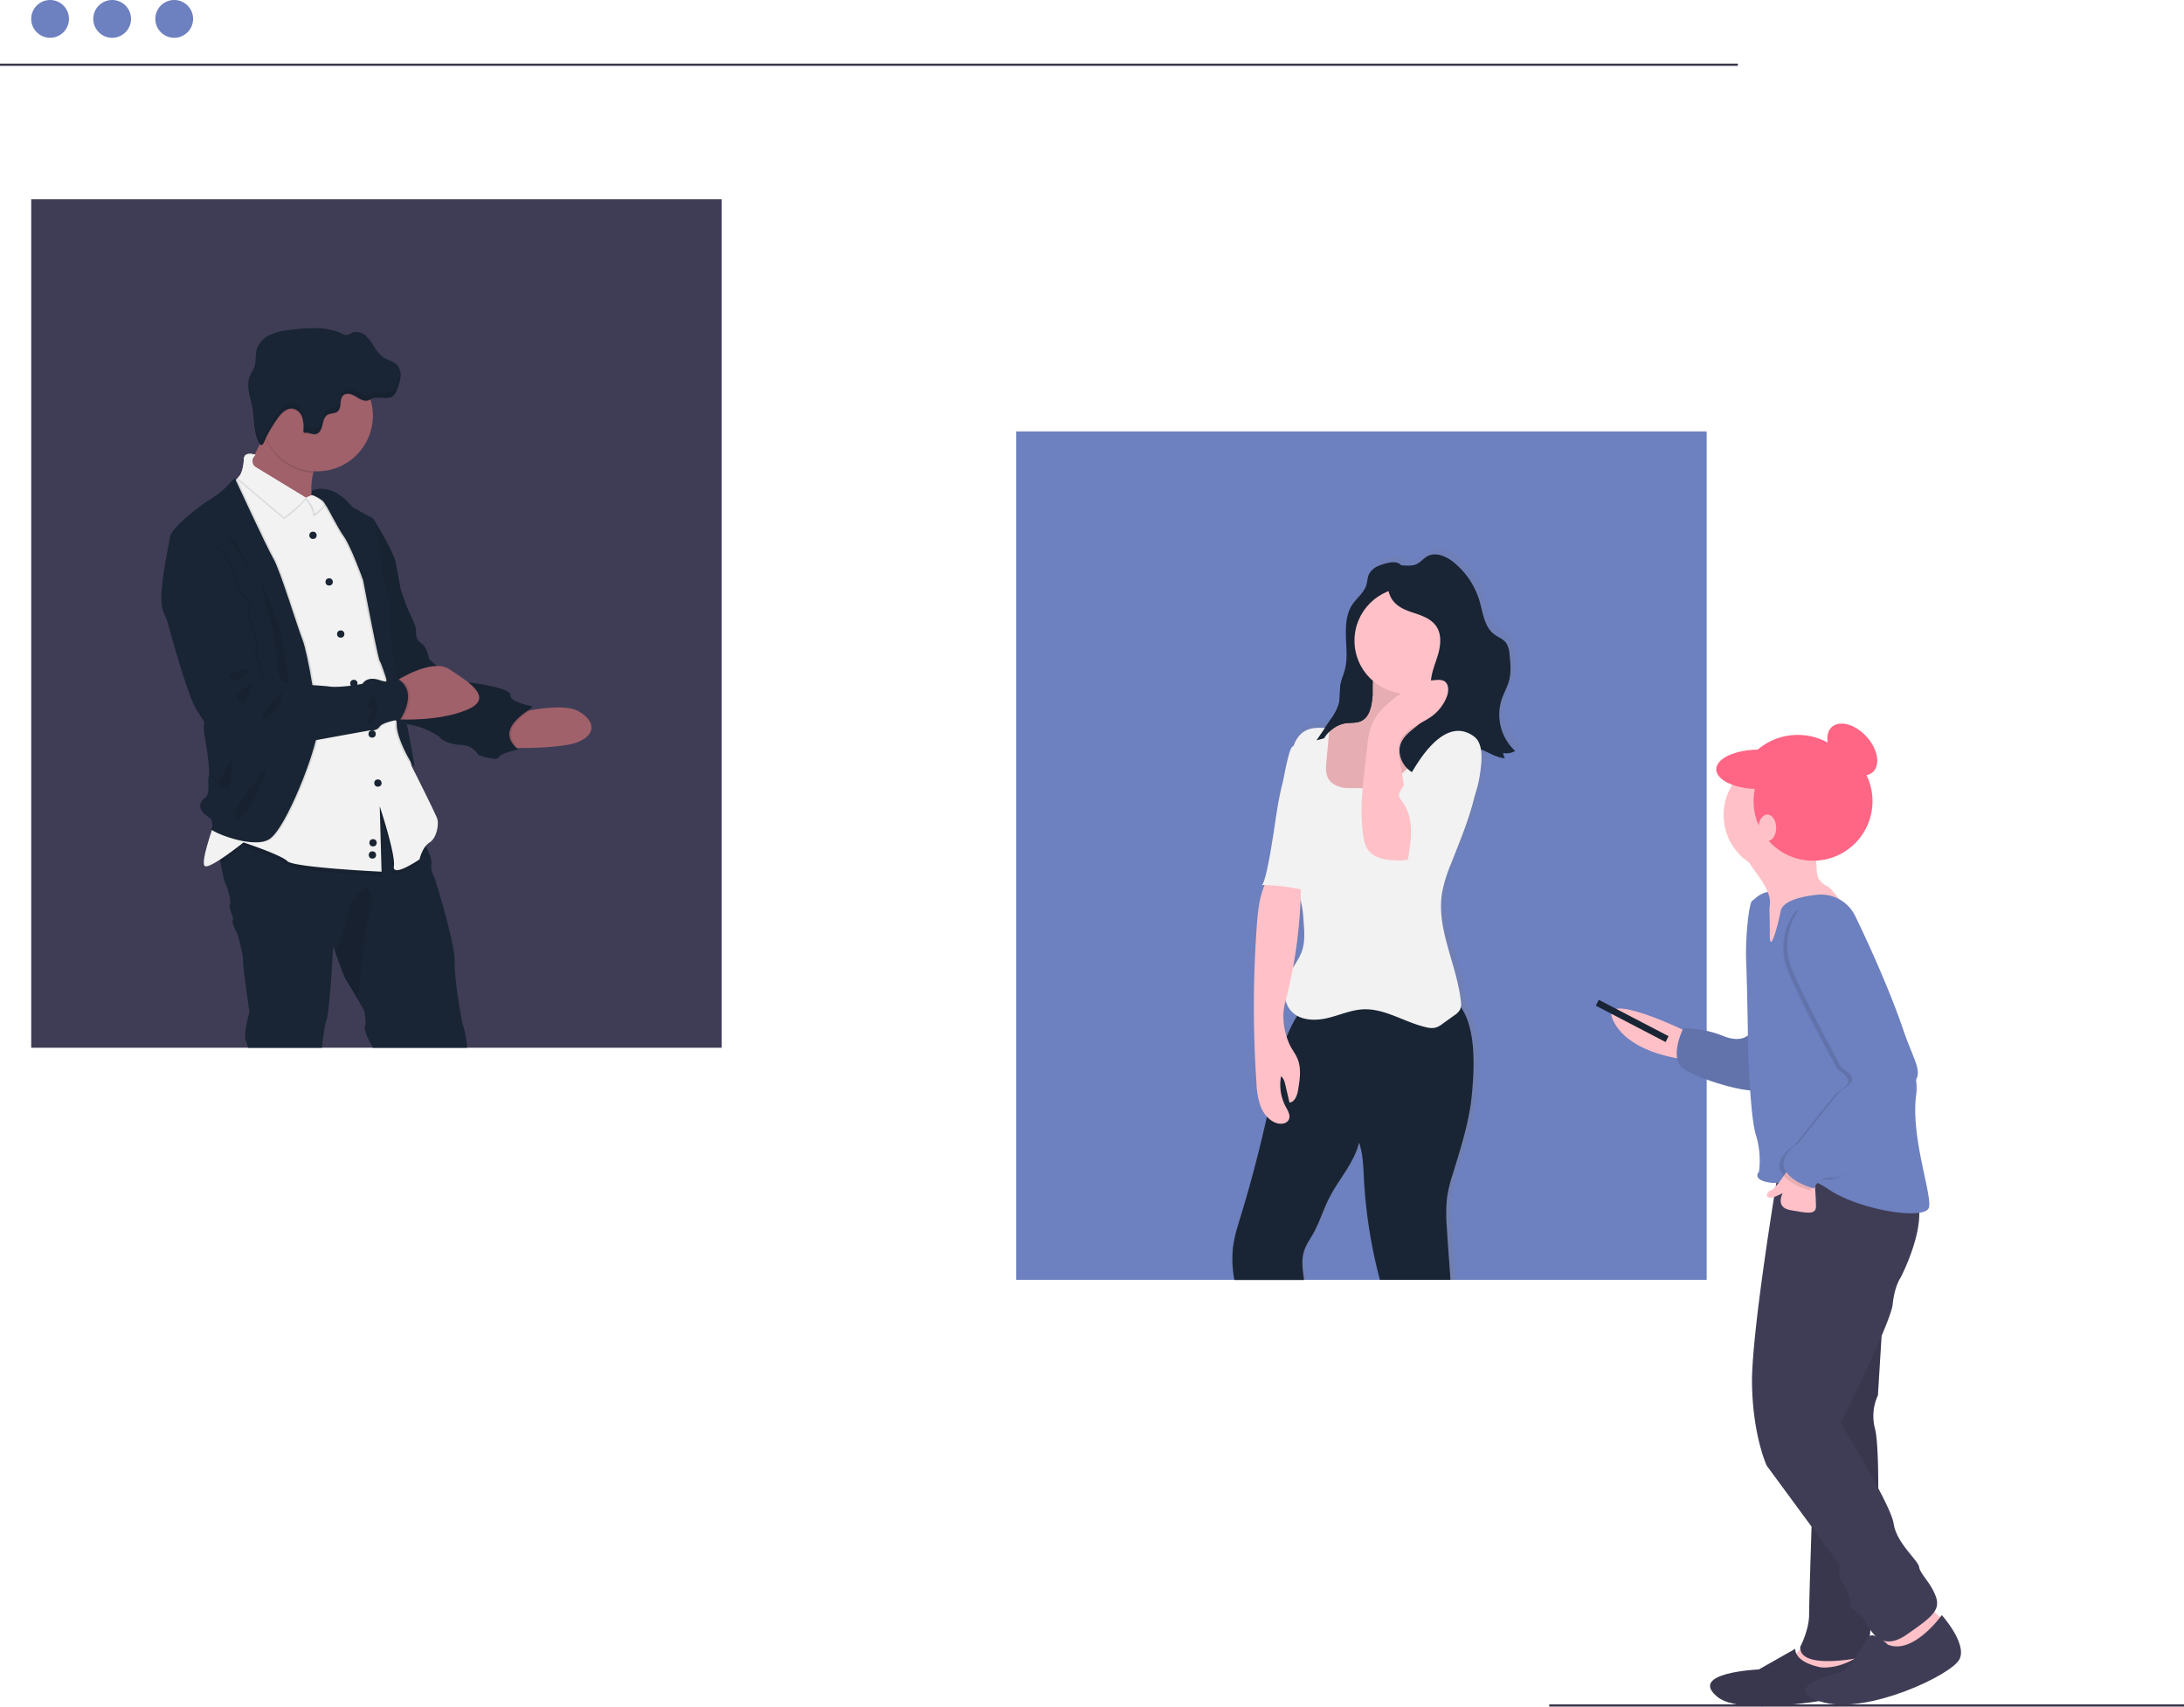 <svg id="fa63a73b-24c0-4804-91ae-ed17b1b4987e" data-name="Layer 1" xmlns="http://www.w3.org/2000/svg" xmlns:xlink="http://www.w3.org/1999/xlink" width="984" height="768.91" viewBox="0 0 984 768.91"><defs><linearGradient id="e322ac52-32d6-4eca-8367-d0cc4553dc3d" x1="-566.73" y1="642.19" x2="-566.73" y2="312.64" gradientTransform="translate(1295)" gradientUnits="userSpaceOnUse"><stop offset="0" stop-color="gray" stop-opacity="0.25"/><stop offset="0.54" stop-color="gray" stop-opacity="0.12"/><stop offset="1" stop-color="gray" stop-opacity="0.1"/></linearGradient></defs><title>shopping</title><circle cx="22.57" cy="8.51" r="8.51" fill="#6d80bf"/><circle cx="50.53" cy="8.51" r="8.51" fill="#6d80bf"/><circle cx="78.49" cy="8.51" r="8.51" fill="#6d80bf"/><rect y="28.66" width="783" height="1" fill="#3c354c"/><rect x="14.06" y="89.79" width="311.09" height="382.28" fill="#3f3d56"/><rect x="457.85" y="194.37" width="311.09" height="382.27" fill="#6d80bf"/><path d="M786.89,378.35c1-2.86,2.57-5.52,3.37-8.44,1.07-3.91.68-8.05.22-12.08a10.3,10.3,0,0,0-1.46-5c-1.36-1.86-3.74-2.63-5.57-4-4.46-3.35-5.08-9.55-6.64-14.87a35.87,35.87,0,0,0-11.65-17.55c-3.5-2.85-8.49-5.07-12.44-2.86-1.67.93-2.89,2.55-4.6,3.4-2.22,1.11-4.76.77-7.29.63a3.61,3.61,0,0,0-1.16-.92c-2.38-1.14-6.83.2-9.07,1.13a8.48,8.48,0,0,0-4.47,3.76,7.05,7.05,0,0,0-.49,1.4c-.3,1.2-.4,2.46-.77,3.66a10.35,10.35,0,0,1-1.25,2.54c-1.49,2.21-3.68,4.06-5.19,6.31a14.55,14.55,0,0,0-1.68,3.4v0a29.52,29.52,0,0,0-1.23,10.94c.2,5,.8,10-.41,14.85-.38,1.49-.92,3-1.37,4.44-.08.24-.17.5-.24.74l-.18.72c-.08.35-.16.7-.22,1.05v0c-.12.72-.19,1.45-.24,2.19,0,.36,0,.73,0,1.1,0,.74,0,1.48-.09,2.22a16.58,16.58,0,0,1-.44,3.27,14.42,14.42,0,0,1-1.42,3.45v0c-.69,1.24-1.5,2.41-2.3,3.57l-2.68,3.89c-3.18-.25-6.42-.2-9.14,1.33a12,12,0,0,0-5.21,6.78,2,2,0,0,0-.61.35c-.55.46-1.15,2.11-1.73,4.19,0,0,0,0,0,.05-1.18,4.29-2.25,10.39-2.6,11.75-.8,3-1.43,6.13-2,9.23-1.14,6.35-1.92,12.76-3,19.12-.22,1.3-1.65,9.91-3.06,14.85,0,.13-.06.25-.1.37-.55,1.84-1.08,3.09-1.54,3.09l.65,0h.75c-.25.59-.49,1.2-.71,1.81a37.73,37.73,0,0,0-1.13,3.84.31.31,0,0,0,0,.08,75.91,75.91,0,0,0-1.67,12.18,498.79,498.79,0,0,0-.2,71.7,36.61,36.61,0,0,0,1.79,10.41,15.14,15.14,0,0,0,2.81,4.69l.18.2c-.11.48-.21.94-.33,1.42q-5,22.11-11.7,43.82c-.1.31-.19.63-.3.94-.27.9-.55,1.81-.83,2.71-.17.58-.35,1.16-.51,1.75-.12.38-.22.76-.32,1.12a51.33,51.33,0,0,0-1.61,8,52.82,52.82,0,0,0,.82,15h31.86c0-.22-.06-.43-.08-.65-.62-4.46-1.37-9.1.05-13.36.91-2.75,2.65-5.13,4.09-7.64,3-5.17,4.68-11,7.41-16.27,4-7.7,10.11-14.41,12.93-22.5q.45-1.28.78-2.61c1.94,5.77,1.93,11.62,2.29,17.68a221.25,221.25,0,0,0,7.46,45.35h32.17c-.53-8.42-1.28-16.85-1.75-25.24a65.41,65.41,0,0,1,.27-13.78,71.08,71.08,0,0,1,2.52-9.82c3.63-11.64,7.47-23.33,8.67-35.45s2.06-29.24-4.61-39.48a3.37,3.37,0,0,0-.43-.55,9.18,9.18,0,0,0,0-2.77c-1.81-16.67-11.35-32.67-8.59-49.22a62.87,62.87,0,0,1,3.91-12.64c4.06-10.25,8.58-20.76,11.06-31.43a48.13,48.13,0,0,0,2.34-9.22,51.22,51.22,0,0,0,.76-8.39,19.61,19.61,0,0,0-.27-3.19c3.33,1.16,6.59,3.44,10.13,3.89a8.8,8.8,0,0,0,.91.08,1.32,1.32,0,0,1-.12-.2,4.39,4.39,0,0,1-.67-2.18,6.72,6.72,0,0,0,1.9.15h0a7.27,7.27,0,0,0,3.53-1.09A22.21,22.21,0,0,1,786.89,378.35Zm-97,149.53c-.54,1.14-1,2.29-1.5,3.47l0-.13a27.58,27.58,0,0,1-.93-14.48c.08-.3.15-.6.22-.89s.2-.76.3-1.15a10.62,10.62,0,0,0,5.29,7c-.29.47-.58.93-.86,1.4A53.46,53.46,0,0,0,689.84,527.88Zm4.47-33.07a.05.05,0,0,0,0,0c-.9,1.78-2,3.45-3.09,5.16a215.54,215.54,0,0,0,3.3-26.68h0c.09-1.45.16-2.91.22-4.36a62,62,0,0,1,1.41,10.18c.36,4.49.71,9.13-.81,13.37A17.43,17.43,0,0,1,694.31,494.81Z" transform="translate(-108 -65.54)" fill="url(#e322ac52-32d6-4eca-8367-d0cc4553dc3d)"/><path d="M729.24,320.44a8.33,8.33,0,0,0-4.41,3.73c-.75,1.56-.72,3.38-1.23,5-1.08,3.48-4.32,5.77-6.33,8.8-2.73,4.11-3,9.35-2.87,14.29s.79,10-.41,14.76c-.58,2.33-1.58,4.56-2,6.93-.49,2.88-.08,5.89-.79,8.72a22.52,22.52,0,0,1-3.67,7l-6.39,9.36a73.18,73.18,0,0,0,8.44-2.55,15.16,15.16,0,0,1-4.56,6.91l4.62-5.6a13.14,13.14,0,0,1,3.44-3.26c1.7-1,3.71-1.12,5.61-1.5,3.67-.75,7.33-2.63,9.13-5.92,2.39-4.39.86-9.91,2.2-14.73,1-3.52,3.39-6.42,5.05-9.67,3.78-7.34,3.55-16,4.73-24.17a75.06,75.06,0,0,0,1.3-10.43c0-2.59-.26-7.52-3-8.83C735.8,318.18,731.42,319.51,729.24,320.44Z" transform="translate(-108 -65.54)" fill="#192534"/><path d="M771.1,559.16c-1.18,12.05-5,23.67-8.52,35.24a68.75,68.75,0,0,0-2.48,9.76,66,66,0,0,0-.27,13.7c.45,8.1,1.16,16.22,1.67,24.33H729.72a223,223,0,0,1-7.13-44.31c-.33-5.51-.34-10.85-1.81-16.11-.13-.49-.28-1-.44-1.47-2.24,9.23-9.17,16.5-13.47,25-2.69,5.27-4.36,11-7.28,16.17-1.42,2.5-3.14,4.87-4,7.59-1.39,4.21-.66,8.78-.06,13.17H664.15a51.62,51.62,0,0,1-.69-14.14,56.57,56.57,0,0,1,2.17-10c.16-.59.34-1.17.51-1.75.28-.9.56-1.81.83-2.71q6.79-22.23,11.84-45c.1-.47.21-1,.31-1.43q.86-3.9,1.66-7.81c1.83-8.95,3.58-18.19,6.9-26.64.21-.51.41-1,.63-1.53.47-1.13,1-2.25,1.53-3.34a49.74,49.74,0,0,1,2.62-4.67,43.49,43.49,0,0,1,2.95-4.15c17.57-1.52,35.81-10.29,53-6.22a25.17,25.17,0,0,1,8.06,3.3c2.94,1.9,7.49.79,9.72,3.22a4.69,4.69,0,0,1,.42.55C773.12,530.09,772.28,547.11,771.1,559.16Z" transform="translate(-108 -65.54)" fill="#192534"/><path d="M726.41,379.27c-.38,4.3-1.28,9.36-5.19,11.16-2.21,1-4.79.65-7.19,1-4.54.74-8.26,4.23-10.37,8.31s-2.82,8.73-3.31,13.3c-.61,5.72-.81,11.93,2.33,16.75,2.54,3.91,6.93,6.28,11.43,7.49a31.88,31.88,0,0,0,26.62-4.94,59.82,59.82,0,0,0,9.8-9.68c6.52-7.59,13.09-15.91,14.42-25.83.16-1.13.15-2.49-.78-3.16a3.4,3.4,0,0,0-2.09-.41l-6.26.11c-1.59,0-3.38,0-4.45-1.19s-1-2.7-1-4.16l.48-18.13a2.56,2.56,0,0,0-.41-1.83,2.39,2.39,0,0,0-1.44-.62c-3.44-.58-7,0-10.42-.94-3.21-.88-8.24-4.57-10.6-.78C726,369,726.74,375.62,726.41,379.27Z" transform="translate(-108 -65.54)" fill="#ffc1c7"/><path d="M726.41,379.27c-.38,4.3-1.28,9.36-5.19,11.16-2.21,1-4.79.65-7.19,1-4.54.74-8.26,4.23-10.37,8.31s-2.82,8.73-3.31,13.3c-.61,5.72-.81,11.93,2.33,16.75,2.54,3.91,6.93,6.28,11.43,7.49a31.88,31.88,0,0,0,26.62-4.94,59.82,59.82,0,0,0,9.8-9.68c6.52-7.59,13.09-15.91,14.42-25.83.16-1.13.15-2.49-.78-3.16a3.4,3.4,0,0,0-2.09-.41l-6.26.11c-1.59,0-3.38,0-4.45-1.19s-1-2.7-1-4.16l.48-18.13a2.56,2.56,0,0,0-.41-1.83,2.39,2.39,0,0,0-1.44-.62c-3.44-.58-7,0-10.42-.94-3.21-.88-8.24-4.57-10.6-.78C726,369,726.74,375.62,726.41,379.27Z" transform="translate(-108 -65.54)" opacity="0.1"/><circle cx="634.16" cy="288.66" r="23.9" fill="#ffc1c7"/><path d="M716.52,420.65c-3.86.08-8.22-1-10.09-4.39-1.28-2.32-1.06-5.14-.82-7.77L707,393.77c-3.75-.39-7.78-.73-11.06,1.13-4.34,2.46-5.91,7.92-6.4,12.89-.91,9.33.57,18.75.06,28.11-.43,7.88-2.24,16,.07,23.5,1,3.14,2.62,6,3.67,9.15a51,51,0,0,1,2,12.31c.36,4.46.7,9.07-.79,13.29-1.25,3.54-3.68,6.51-5.42,9.83-2.85,5.48-3.46,12.86.82,17.31,3.91,4.07,10.4,4.24,15.89,3s10.76-3.74,16.39-4c9.94-.42,18.8,6,28.53,8.12a8.65,8.65,0,0,0,4,.14,9.73,9.73,0,0,0,3.2-1.75l5.32-3.82a7.38,7.38,0,0,0,2.57-2.61,6.83,6.83,0,0,0,.33-3.73c-1.78-16.57-11.16-32.49-8.45-48.94a63.93,63.93,0,0,1,3.85-12.56c6.75-17.26,14.84-35.2,12.22-53.55-.58-4.06-1.77-8.22-4.57-11.22s-7.53-4.5-11.16-2.58-4.94,6.2-6.51,9.93A45.69,45.69,0,0,1,737.33,416c-2.64,2-5.82,4.6-9.27,4.7C724.3,420.83,720.36,420.58,716.52,420.65Z" transform="translate(-108 -65.54)" fill="#f2f2f2"/><path d="M681.86,457.78c-5.79,6.43-6.93,15.69-7.57,24.33a503.19,503.19,0,0,0-.19,71.28,36.18,36.18,0,0,0,1.77,10.35c1.23,3.29,3.55,6.34,6.81,7.65,2.09.84,5,.62,6-1.43.87-1.88-.42-4-1.4-5.79a21.07,21.07,0,0,1-2.11-13.7c1.19.88,1.6,2.43,1.94,3.87l1.87,8c2.57-.38,3.53-3.51,3.94-6.07.75-4.64,1.47-9.57-.39-13.88-1-2.3-2.65-4.26-3.64-6.55-2.5-5.78-3.49-12.38-1.88-18.47a216.12,216.12,0,0,0,7-63A26.78,26.78,0,0,1,681.86,457.78Z" transform="translate(-108 -65.54)" fill="#ffc1c7"/><path d="M676.39,464.28a88.17,88.17,0,0,1,21.14,2.79c.91-4.5.47-9.16,0-13.73l-3-31.42c-.22-2.34.2-23.7-4.3-19.93-1.66,1.39-3.75,13.89-4.27,15.9-.78,3-1.4,6.09-2,9.17-1.12,6.32-1.89,12.69-3,19C680.7,447.9,678,464.29,676.39,464.28Z" transform="translate(-108 -65.54)" fill="#f2f2f2"/><path d="M733.05,323.82a4.12,4.12,0,0,1,.49-2.14,3.62,3.62,0,0,1,2.56-1.36c3.45-.53,7.23.86,10.35-.72,1.69-.85,2.88-2.45,4.53-3.38,3.88-2.19,8.78,0,12.22,2.85a35.59,35.59,0,0,1,11.46,17.45c1.52,5.28,2.14,11.45,6.52,14.78,1.81,1.38,4.15,2.14,5.47,4a10.21,10.21,0,0,1,1.45,5c.45,4,.83,8.13-.22,12-.79,2.9-2.35,5.54-3.31,8.39a22.24,22.24,0,0,0,6.07,23.17,7.14,7.14,0,0,1-5.35.93,4.61,4.61,0,0,0,.78,2.36c-5.6-.17-10.46-5.62-15.93-4.43-4.17.9-6.5,5.22-9.62,8.14-4,3.78-10.25,5.36-15.29,3.12s-8.1-8.6-6-13.68c2.43-5.79,9.94-8.07,12.55-13.79,2-4.43.52-9.59.95-14.44.37-4.16,2.17-8,3.29-12.06s1.48-8.62-.8-12.12c-2.41-3.71-7-5.16-11.26-6.54C734.52,338.22,732.69,333.43,733.05,323.82Z" transform="translate(-108 -65.54)" fill="#192534"/><path d="M738.92,409.72c-.68-3.34-1.35-6.89-.15-10.07,2.23-5.94,9.54-7.79,14.6-11.61a19.76,19.76,0,0,0,6.5-8.66c.92-2.42,1-5.73-1.22-7a5.4,5.4,0,0,0-2.82-.49c-7.88.18-15.1,4.47-21.14,9.53-3.52,2.95-6.86,6.33-8.61,10.57a35.19,35.19,0,0,0-2,9.5l-1.23,10.72a163.49,163.49,0,0,0-1.43,18.49,83.3,83.3,0,0,0,.66,10.59c.32,2.5.79,5.07,2.25,7.12,2.73,3.81,8,4.66,12.66,4.79a21.83,21.83,0,0,0,5.3-.33c7.78-1.69,13.69-12.6,7.8-19.34-2.51-2.86-6.27-2.93-7.69-6.86C740.5,421.46,740,415.17,738.92,409.72Z" transform="translate(-108 -65.54)" fill="#ffc1c7"/><path d="M745.25,411.59l-6.15,10.05a4.52,4.52,0,0,0-.75,1.73c-.17,1.31.8,2.46,1.58,3.53,5.3,7.23,4,17.19,2.36,26a47.18,47.18,0,0,0,32.45-38.22c.78-5.25,2-13.91-2.64-17.33C760.87,389.12,750.52,403,745.25,411.59Z" transform="translate(-108 -65.54)" fill="#f2f2f2"/><path d="M714,391.46c2.4-.38,5,0,7.19-1,3.91-1.8,4.81-6.86,5.19-11.16,0-.39.06-.83.07-1.29a34.82,34.82,0,0,0-4.54-4,22.74,22.74,0,0,0-4.65-2L713,370.45A25.14,25.14,0,0,0,712,374c-.49,2.88-.08,5.89-.79,8.72a22.52,22.52,0,0,1-3.67,7l-6.39,9.36c1.16-.28,2.3-.59,3.45-.92A14.4,14.4,0,0,1,714,391.46Z" transform="translate(-108 -65.54)" fill="#192534"/><path d="M868.63,530.62S827,510.25,835,525.75,868.63,543,868.63,543Z" transform="translate(-108 -65.54)" fill="#ffc1c7"/><polygon points="720.33 450.46 719 453.12 750.44 469.5 751.77 466.85 720.33 450.46" fill="#192534"/><path d="M897.41,529.73s-2.66,6.65-12.84,2.66a47.51,47.51,0,0,0-18.16-3.54s-6.64,13.28,0,18.15,34.54,13.29,35.43,8.42S897.41,529.73,897.41,529.73Z" transform="translate(-108 -65.54)" fill="#6d80bf"/><path d="M897.41,529.73s-2.66,6.65-12.84,2.66a47.51,47.51,0,0,0-18.16-3.54s-6.64,13.28,0,18.15,34.54,13.29,35.43,8.42S897.41,529.73,897.41,529.73Z" transform="translate(-108 -65.54)" opacity="0.1"/><circle cx="810" cy="359.01" r="27.9" fill="#ff6584"/><path d="M897.19,476.81v-4.87s6.64-8.41,14.17-2.65-4,25.68-4,25.68L899,490.1Z" transform="translate(-108 -65.54)" fill="#6d80bf"/><path d="M921.77,805.32l-8.42,9.75s15.06,3.54,15.5,4,15.5-1.33,15.5-1.33L943,802.22Z" transform="translate(-108 -65.54)" fill="#ffc1c7"/><path d="M953.65,796.32l4,16.83,17.27-4,8.86-13.73s-6.2-4.43-8-8.86S953.65,796.32,953.65,796.32Z" transform="translate(-108 -65.54)" fill="#ffc1c7"/><path d="M955.87,665.39l-1.77,28.78a22.31,22.31,0,0,0-1.33,15.06c2.21,8.41,1.33,43.84,1.33,43.84s-3.1,48.71-4,51.81-4,4.43-1.77,7.09c0,0-29.67,6.64-29.23-4.43,0,0,4-7.53,4-14.61s1.33-46.06,1.33-46.06l10.62-99.64Z" transform="translate(-108 -65.54)" fill="#3f3d56"/><path d="M955.87,665.39l-1.77,28.78a22.31,22.31,0,0,0-1.33,15.06c2.21,8.41,1.33,43.84,1.33,43.84s-3.1,48.71-4,51.81-4,4.43-1.77,7.09c0,0-29.67,6.64-29.23-4.43,0,0,4-7.53,4-14.61s1.33-46.06,1.33-46.06l10.62-99.64Z" transform="translate(-108 -65.54)" opacity="0.1"/><path d="M909.37,592.17s-12.4,73.52-12,97,6.64,36.75,6.64,36.75l33.22,45.17a7.83,7.83,0,0,0,.88,7.53c2.66,4,3.55,7.09,3.55,9.74s5.31,4.43,7.08,8,6.64,13.73,18.16,5.76,15.5-11.07,13.28-17.27-7.08-10.18-7.52-13.28S962.51,760.9,961.18,752s-23.91-45.17-23.91-45.17,22.58-45.17,23.47-53.58,3.54-12,3.54-12,13.73-26.13,6.2-38.08S909.37,592.17,909.37,592.17Z" transform="translate(-108 -65.54)" fill="#3f3d56"/><path d="M928.85,816.84s-12-1.77-12-8.42l-16.39,9.3s-32.33,1.33-18.6,12.4,74-3.54,74-3.54S951.44,812,947,810.64C947,810.64,939,817.28,928.85,816.84Z" transform="translate(-108 -65.54)" fill="#3f3d56"/><path d="M928.85,816.84s-12-1.77-12-8.42l-16.39,9.3s-32.33,1.33-18.6,12.4,74-3.54,74-3.54S951.44,812,947,810.64C947,810.64,939,817.28,928.85,816.84Z" transform="translate(-108 -65.54)" opacity="0.1"/><path d="M982.88,793.22S970,811.38,958.52,806.51c0,0-6.68-6.81-9.09-3s-7.73,14.47-13.49,15.8-26.13,8-6.2,13.29,57.57-12.4,61.11-19.49S982.88,793.22,982.88,793.22Z" transform="translate(-108 -65.54)" fill="#3f3d56"/><path d="M901,461.25a33.86,33.86,0,0,1,3.69,6.79,11,11,0,0,1,.18,7.58c-.43,1.13-1.12,2.15-1.57,3.27a11,11,0,0,0,.24,8.12,20,20,0,0,0,4.83,6.71,4.16,4.16,0,0,0,2.22,1.34,3.6,3.6,0,0,0,3.07-1.66c2-2.54,2.41-5.92,3.08-9.07s1.85-6.54,4.64-8.16a13.11,13.11,0,0,1,4.92-1.31l6.29-.81a5.54,5.54,0,0,0,3.24-1.15c1.27-1.23,4.52,2.68,3.47,1.26s-6.18-8.37-7.74-9.2a9.63,9.63,0,0,1-4.06-3.3,10.44,10.44,0,0,1-1-4.93c-.14-3.19-.43-6.52-2.13-9.22a13.33,13.33,0,0,0-8.05-5.39,39.56,39.56,0,0,0-9.85-.89,16,16,0,0,0-6.17.76,6.94,6.94,0,0,0-3.13,2.42c-1.39,2-3,5.46-2,7.84C896.49,455.4,899.1,458.39,901,461.25Z" transform="translate(-108 -65.54)" fill="#ffc1c7"/><circle cx="802.25" cy="367.21" r="25.68" fill="#ffc1c7"/><path d="M943.91,478.36a17.14,17.14,0,0,0-17.3-9.67c-7.35.8-15.41,2.75-16.36,7.46-1.77,8.86-4.87,18.6-4.87,11.07s-.17-12.87-.17-12.87-6.91-5.73-8.24-2.19-2.66,17.27-2.22,27,.89,39.85.89,39.85.89,30.12,3.54,38.09a39.15,39.15,0,0,1,1.33,16.38s-3.54,3.55,4.87,4.87,12.85-6.2,26.57,3.1,43.85,14.17,45.17,8-8.41-31.89-5.75-50.93-27.46-80.16-27.46-80.16Z" transform="translate(-108 -65.54)" fill="#6d80bf"/><path d="M914.68,590.85s-6.64,10.62-8.85,11.07-3.1,4.87,2.21,2.65,3.54-2.21,3.54-2.21-4.43,7.09,3.1,8.41S926.2,613,926.2,609s-.89-14.61-.89-14.61Z" transform="translate(-108 -65.54)" fill="#ffc1c7"/><path d="M916.9,476.15a27.39,27.39,0,0,0-3.1,27.46c6.64,15.94,22.14,43.84,22.14,43.84s7.08,4,4,7.08-3.54,2.22-5.75,4.87-17.72,22.15-17.72,22.15-8.85,5.31-6.2,11.51,13.29,8.86,13.29,8.86a7.63,7.63,0,0,1,8-4.87c6.2.44,17.27-8.86,17.27-8.86s17.27-29.67,19-32.77,4-4,.89-12S943,478.81,933.28,476.15,916.9,476.15,916.9,476.15Z" transform="translate(-108 -65.54)" opacity="0.1"/><path d="M918.67,475.26a27.42,27.42,0,0,0-3.1,27.46c6.64,15.94,22.14,43.84,22.14,43.84s7.09,4,4,7.09-3.55,2.21-5.76,4.87-17.71,22.14-17.71,22.14-8.86,5.31-6.2,11.51S925.31,601,925.31,601a7.64,7.64,0,0,1,8-4.87c6.2.44,17.27-8.86,17.27-8.86s17.27-29.67,19.05-32.77,4-4,.88-11.95-25.68-64.66-35.43-67.32S918.67,475.26,918.67,475.26Z" transform="translate(-108 -65.54)" fill="#6d80bf"/><circle cx="816.87" cy="361.01" r="26.79" fill="#ff6584"/><ellipse cx="942.58" cy="403.3" rx="8.64" ry="13.73" transform="translate(-133.2 676.14) rotate(-42.44)" fill="#ff6584"/><ellipse cx="792.29" cy="346.62" rx="19.04" ry="8.86" fill="#ff6584"/><ellipse cx="796.28" cy="372.97" rx="3.99" ry="5.98" fill="#ffc1c7"/><rect x="698" y="767.91" width="286" height="1" fill="#3c354c"/><path d="M368.06,400c-6.11,2.32-20.32,2.58-26.62,2.57-1.92,0-3.11,0-3.11,0l-4.05-8.23,4.05-6.87s3.7-1,8.64-1.91c7.28-1.31,17.24-2.34,22,.61C376.91,391,376,396.93,368.06,400Z" transform="translate(-108 -65.54)" fill="#a0616a"/><path d="M341.44,402.52c-1.92,0-3.11,0-3.11,0l-4.05-8.23,4.05-6.87s3.7-1,8.64-1.91C343,388.44,333.35,394.81,341.44,402.52Z" transform="translate(-108 -65.54)" opacity="0.1"/><path d="M274.42,301.37l1.79-2.05s9.19,14.55,10.16,20,2.19,11.81,2.19,11.81,2.34,7.14,3.85,10.3,2.88,6.17,3,7.55-.55,4.39,2.33,6.31,3.57,7.14,3.57,7.14,10.44,10.16,15.93,10.44,21.28,3,20.73,5.76,6.59,4.4,9.47,5.08-18.53,8.93-6,19.5c0,0-8,1.65-8.79,3.57s-9.19-1.1-9.19-1.1-1.79-4.26-8-4.53-9.33-3-9.33-3.43-6.18-3.85-9.61-4.81-8-1.37-8.11-2.33-20.59-89.25-20.59-89.25Z" transform="translate(-108 -65.54)" fill="#192534"/><path d="M274.42,301.37l1.79-2.05s9.19,14.55,10.16,20,2.19,11.81,2.19,11.81,2.34,7.14,3.85,10.3,2.88,6.17,3,7.55-.55,4.39,2.33,6.31,3.57,7.14,3.57,7.14,10.44,10.16,15.93,10.44,21.28,3,20.73,5.76,6.59,4.4,9.47,5.08-18.53,8.93-6,19.5c0,0-8,1.65-8.79,3.57s-9.19-1.1-9.19-1.1-1.79-4.26-8-4.53-9.33-3-9.33-3.43-6.18-3.85-9.61-4.81-8-1.37-8.11-2.33-20.59-89.25-20.59-89.25Z" transform="translate(-108 -65.54)" opacity="0.05"/><path d="M318.42,537.62H276c-2.19-3.94-4-7.86-3.62-9.19.92-3-.42-7.82-.42-7.82s-1.32-2.28-2.92-5c-1.95-3.34-4.31-7.35-5.11-8.6-1-1.59-3.44-8.35-4.8-12.24-.58-1.65-1-2.79-1-2.79s-1.65,30.27-3.09,33.36c-.62,1.33-1.39,6.66-2,12.28H219.74a11.86,11.86,0,0,0-.89-2.8c-1.54-3,1.54-13.29,1.54-13.29s-3-20-2.88-23.06-2.57-12.26-2.57-12.26-2.68-4.73-2.06-6.18-2.06-5.14-1.34-6.79-.62-6.69-2-9.68c-.69-1.53-1.53-5.75-2.2-9.49-.08-.42-.15-.83-.22-1.23-.51-3-.87-5.45-.87-5.45l5.42-4.37.23-.19,11.34-9.13,15.45-4.05.94-.25,26-6.82L276.76,419l3.12-1,1.78-.58,15.55,24.5s1.33,2.12,2.64,4.73l.39.79c1.22,2.55,2.31,5.39,2.12,7.15A9.85,9.85,0,0,0,303.8,461s9.27,29.35,9.06,37.8,3.3,27,3.3,27S318.41,532.8,318.42,537.62Z" transform="translate(-108 -65.54)" fill="#192534"/><path d="M255,302.4c-.66-.27-45.45-18.77-39.28-22.44,3.66-2.19,8.16-11.43,11.25-18.67,2.16-5.06,3.62-9.14,3.62-9.14s35.95-6.38,23.08,15.66a40.56,40.56,0,0,0-4.53,10.85C245.45,293.67,254.68,302.12,255,302.4Z" transform="translate(-108 -65.54)" fill="#a0616a"/><path d="M253.65,267.81a40.56,40.56,0,0,0-4.53,10.85,25.12,25.12,0,0,1-21.23-14.92,24.24,24.24,0,0,1-.94-2.45c2.16-5.06,3.62-9.14,3.62-9.14S266.52,245.77,253.65,267.81Z" transform="translate(-108 -65.54)" opacity="0.1"/><path d="M276,252.77a25.11,25.11,0,1,1-1-7A25.13,25.13,0,0,1,276,252.77Z" transform="translate(-108 -65.54)" fill="#a0616a"/><path d="M300.24,447.45c-2.63,2.39-3.65,6.94-3.65,6.94s-12.35,8.45-11.53,3.09-6.38-27-6.38-27L279.5,460s-39.54-1.85-42.42-4.73-19.77-8.45-19.77-8.45-5.17,4.15-9.93,7.3c-.63-3.55-1.09-6.68-1.09-6.68l17-13.7,42.42-11.12,16-5.15,15.55,24.51A62.45,62.45,0,0,1,300.24,447.45Z" transform="translate(-108 -65.54)" opacity="0.1"/><path d="M301.54,445.12c-3.3,2.06-4.53,7.62-4.53,7.62s-12.36,8.45-11.54,3.09-6.38-27-6.38-27l.82,29.45s-39.54-1.85-42.42-4.73-19.77-8.45-19.77-8.45-14.62,11.74-17.3,10.71,4.73-21,4.73-21l7.62-117s-2.05-34.8,1-36a4.25,4.25,0,0,0,1.3-.81c2-1.83,2.65-5.54,2.82-8.66.21-3.71,5.15-1.86,5.15-1.86l-2.88,3.71,25.52,15.52.22.13a29.34,29.34,0,0,1,3.07-1.39c2.26-.87,5.26-1.68,7.23-.87a6.94,6.94,0,0,1,2.7,2.43,30.49,30.49,0,0,1,3.48,7l9.26,15.65s4.74,20.8,4.74,21.63,1.44,19.77,3.09,21.83,3.3,12.35,2.68,15.44,1,14.62,1,14.62c6.79,5.56,10.29,24.51,10.29,24.51s10.71,21.21,11.54,23.69S304.83,443.06,301.54,445.12Z" transform="translate(-108 -65.54)" fill="#f2f2f2"/><path d="M245.71,290.53c-2.51,3.71-9.73,8.92-9.73,8.92L215.1,281.82c2-1.83,2.65-5.54,2.82-8.66.21-3.71,5.15-1.85,5.15-1.85l-.6.77a3.32,3.32,0,0,0,.9,4.87Z" transform="translate(-108 -65.54)" opacity="0.1"/><path d="M245.71,289.71c-2.51,3.7-9.73,8.92-9.73,8.92L215.1,281c2-1.83,2.65-5.54,2.82-8.66.21-3.71,5.15-1.86,5.15-1.86l-.6.77a3.32,3.32,0,0,0,.9,4.87Z" transform="translate(-108 -65.54)" fill="#f2f2f2"/><path d="M255.36,292.48c-2.7,3.23-6.51,6.88-6.34,5s-2.28-5.88-3.84-7.69a11.37,11.37,0,0,1,7.48.21A6.94,6.94,0,0,1,255.36,292.48Z" transform="translate(-108 -65.54)" opacity="0.1"/><path d="M255.77,291.25c-2.69,3.22-6.51,6.88-6.34,5.05s-2-4.8-3.59-6.61c2.26-.87,5.26-1.69,7.23-.88A6.91,6.91,0,0,1,255.77,291.25Z" transform="translate(-108 -65.54)" fill="#f2f2f2"/><circle cx="141.02" cy="241.19" r="1.65" fill="#192534"/><circle cx="153.51" cy="285.67" r="1.65" fill="#192534"/><circle cx="167.66" cy="330.7" r="1.65" fill="#192534"/><circle cx="168.07" cy="379.72" r="1.65" fill="#192534"/><circle cx="148.3" cy="262.19" r="1.65" fill="#192534"/><circle cx="159.42" cy="307.91" r="1.65" fill="#192534"/><circle cx="170.27" cy="352.81" r="1.65" fill="#192534"/><circle cx="167.79" cy="385.21" r="1.65" fill="#192534"/><path d="M215.11,282s.27-2.48-3.3,1.78-10.29,8-10.29,8-15.24,10.71-16.07,15.66-5.76,26.36-3.16,33.5,22.52,41.32,22.52,41.32-5.22,6.18-4,13.46,2.75,17.3,2.06,19.49.82,7.69-1.51,9.61-4.81,5.22,2.47,9.62c0,0,1.37,3.7.14,4.53s18.26,9.33,25.95,4.8,21.55-40.78,21.83-48.88S247.51,360,245,353.68s-9.89-30.89-13-36.38S215.11,282,215.11,282Z" transform="translate(-108 -65.54)" opacity="0.1"/><path d="M214.28,282s.28-2.48-3.29,1.78-10.3,8-10.3,8-15.24,10.71-16.06,15.66-5.77,26.36-3.16,33.5S204,382.24,204,382.24s-5.22,6.18-4,13.46,2.74,17.3,2.06,19.49.82,7.69-1.51,9.61-4.81,5.22,2.47,9.62c0,0,1.37,3.7.13,4.53s18.26,9.33,26,4.8,21.56-40.78,21.83-48.88-4.25-34.87-6.72-41.19-9.89-30.89-13.05-36.38S214.28,282,214.28,282Z" transform="translate(-108 -65.54)" fill="#192534"/><path d="M208.79,305.36s11.81,13,11.4,21.69C220.19,327.05,220.33,313.05,208.79,305.36Z" transform="translate(-108 -65.54)" opacity="0.1"/><path d="M225.13,326.77c0,.42,8,30.07,7.55,33.78S235,375.24,235,375.24l3.7-1s-2.88-15.24-3.43-20.87S225.13,326.77,225.13,326.77Z" transform="translate(-108 -65.54)" opacity="0.1"/><path d="M228.29,411.35c-.28.41-18.81,21.42-13.59,22.93S228.29,411.35,228.29,411.35Z" transform="translate(-108 -65.54)" opacity="0.1"/><path d="M213.05,406c-.41.28-7.41,15.11-8.24,11.13s6,10.84,7.14-.14Z" transform="translate(-108 -65.54)" opacity="0.1"/><path d="M248.64,286.68S256.3,282,265.91,294c0,0,7,4,9.06,4.94s4.39,26.5,4.39,26.5,4.53,11,3.3,17.3,3.57,28,3.57,28,8,39,7.69,40.09-8.1-12.22-8-18.81-6.59-27.18-7.55-28.42-7.55-36.52-7.55-36.52-5.35-15-8.79-19.91-7.68-14.28-9.47-15.93a18.08,18.08,0,0,0-4.26-2.74Z" transform="translate(-108 -65.54)" opacity="0.1"/><path d="M248.54,286.68s8.58-4.66,18.19,7.28c0,0,7,4,9.06,4.94s4.4,26.5,4.4,26.5,4.53,11,3.29,17.3,3.57,28,3.57,28,8,39,7.69,40.09-8.1-12.22-8-18.81-6.59-27.18-7.55-28.42-7.56-36.52-7.56-36.52-5.35-15-8.78-19.91-7.69-14.28-9.48-15.93a17,17,0,0,0-5.08-2.74Z" transform="translate(-108 -65.54)" fill="#192534"/><path d="M286.23,372.49s16.34-10.7,24.23-5.42,20.8,12.77,8.1,18.19-30.27,4.4-30.27,4.4Z" transform="translate(-108 -65.54)" fill="#a0616a"/><path d="M274.87,475.81c-2.44,5.23-4.44,31.47-5.81,39.79-1.95-3.34-4.31-7.34-5.11-8.59-1-1.59-3.44-8.35-4.8-12.24C260.7,491,265,480.19,265,476.22c0-4.84,7.83-10.91,7.83-10.91A9.08,9.08,0,0,1,274.87,475.81Z" transform="translate(-108 -65.54)" opacity="0.1"/><path d="M275,245.81a6.18,6.18,0,0,1-1.22.51c-1.93.52-3.82-.78-5.54-1.82s-4.08-1.81-5.56-.46c-1.94,1.75-.54,5.51-2.53,7.21-1.27,1.08-3.27.71-4.68,1.6s-1.82,2.81-2.18,4.49-1.06,3.57-2.7,4.06-3.15-.58-4.77-.52c-.33,0-.72.05-1-.19a1.07,1.07,0,0,1-.16-.75,15.89,15.89,0,0,0-.52-6,5.68,5.68,0,0,0-4.18-3.91c-2.9-.45-5.33,2.08-7,4.46a73.66,73.66,0,0,0-4.87,7.84c-.07.14-.15.33-.24.55A25.13,25.13,0,1,1,275,245.81Z" transform="translate(-108 -65.54)" opacity="0.1"/><path d="M233,254.12c1.7-2.38,4.13-4.91,7-4.46a5.7,5.7,0,0,1,4.18,3.91,15.89,15.89,0,0,1,.52,6,1,1,0,0,0,.17.75c.22.24.61.2.94.19,1.61-.06,3.22,1,4.77.52s2.34-2.39,2.7-4.07.73-3.57,2.18-4.48,3.41-.52,4.68-1.6c2-1.7.58-5.46,2.52-7.22,1.49-1.34,3.86-.57,5.57.47s3.61,2.34,5.54,1.82a19.27,19.27,0,0,0,1.88-.8c3.05-1.16,7,.81,9.52-1.28a7.34,7.34,0,0,0,1.9-3.29,21,21,0,0,0,1.39-5.25,7,7,0,0,0-1.4-5.11c-1.63-1.93-4.39-2.41-6.48-3.83a16,16,0,0,1-4.14-4.88,18.14,18.14,0,0,0-4-5c-1.71-1.3-4.13-1.92-6-.95a6.83,6.83,0,0,1-2,.94,4,4,0,0,1-2.18-.6c-7.15-3.36-15.46-2.77-23.29-1.77a30.4,30.4,0,0,0-9.17,2.22,11,11,0,0,0-6.19,6.78c-.64,2.42-.15,5-.92,7.43-.52,1.62-1.59,3-2.2,4.59-1.67,4.34.33,9.11,1.18,13.69.92,5,.45,10.41,2.58,15.13.42.93.88,2.56,1.93,1.94.78-.45,1.53-3.09,2-3.91A75.32,75.32,0,0,1,233,254.12Z" transform="translate(-108 -65.54)" fill="#192534"/><path d="M187.79,334.6l-3.71,10.57s8.79,32.68,12.91,39.54,10.16,15.66,10.16,15.66a37.64,37.64,0,0,0,22,2.74c11.81-2.33,46.27-8.51,46.27-8.51s2.89.55,4.4-1.65,9.33-3.29,9.33-3.29,9.06-13.18-2.06-18.68c0,0-1.37,3-7.27,1s-7.69,1.64-7.69,1.64-9.61,1.93-15,1.24-18.67-1-20-2.06a1.76,1.76,0,0,0-2.48.14s-3.29-1.24-4.39-2.47-2.61,1.37-2.61,1.37-1.92-1.1-1.37-2.47-1.79-6.59-1.79-6.59a13.49,13.49,0,0,1-.41-6.18c.69-2.75-3.43-12.63-3.43-12.63a17.24,17.24,0,0,1,.55-4.95c.69-2.47-5.22-7.41-5.22-7.41s-5.76-28-18-18.81S187.79,334.6,187.79,334.6Z" transform="translate(-108 -65.54)" opacity="0.1"/><path d="M187,334.6l-3.7,10.57s8.78,32.68,12.9,39.54,10.16,15.66,10.16,15.66a37.67,37.67,0,0,0,22,2.74c11.81-2.33,46.27-8.51,46.27-8.51s2.88.55,4.39-1.65,9.34-3.29,9.34-3.29,9.06-13.18-2.06-18.68c0,0-1.37,3-7.28,1s-7.69,1.64-7.69,1.64-9.61,1.93-15,1.24-18.67-1-20.05-2.06a1.75,1.75,0,0,0-2.47.14s-3.29-1.24-4.39-2.47-2.61,1.37-2.61,1.37-1.92-1.1-1.37-2.47-1.79-6.59-1.79-6.59a13.34,13.34,0,0,1-.41-6.18c.69-2.75-3.43-12.63-3.43-12.63a17.24,17.24,0,0,1,.55-4.95c.68-2.47-5.22-7.41-5.22-7.41s-5.77-28-18-18.81S187,334.6,187,334.6Z" transform="translate(-108 -65.54)" fill="#192534"/><path d="M276.21,378.81c-.14,1-3.16,4.81-2.06,5.49s2.88.28,1.23,2.47-1.51,5.5-.41,5.08,2.88-5.35,2.88-7.27S276.21,378.81,276.21,378.81Z" transform="translate(-108 -65.54)" opacity="0.1"/><path d="M235.43,376.61s-.83,9.61-7.55,12.36S235.43,376.61,235.43,376.61Z" transform="translate(-108 -65.54)" opacity="0.1"/><path d="M221.42,373.32c-.41.14-9.61,5.08-5.49,8S221.42,373.32,221.42,373.32Z" transform="translate(-108 -65.54)" opacity="0.1"/><path d="M220.87,366.45s-13.45,2.75-8.92,5.08S220.87,366.45,220.87,366.45Z" transform="translate(-108 -65.54)" opacity="0.1"/><g opacity="0.1"><path d="M244.21,251.24a5.71,5.71,0,0,0-4.18-3.92c-2.9-.44-5.33,2.09-7,4.47a75.32,75.32,0,0,0-4.87,7.84c-.44.82-1.19,3.45-2,3.91-1,.61-1.51-1-1.93-1.94-2.13-4.73-1.66-10.14-2.58-15.14-.54-2.92-1.55-5.91-1.77-8.83-.32,3.59,1.09,7.37,1.77,11,.92,5,.45,10.41,2.58,15.13.42.93.88,2.56,1.93,1.94.78-.45,1.53-3.08,2-3.9A73.27,73.27,0,0,1,233,254c1.7-2.39,4.13-4.92,7-4.47a5.7,5.7,0,0,1,4.18,3.91,10.85,10.85,0,0,1,.55,3.09A14.19,14.19,0,0,0,244.21,251.24Z" transform="translate(-108 -65.54)"/><path d="M287.1,238.2a7.38,7.38,0,0,1-1.9,3.3c-2.51,2.09-6.47.12-9.52,1.28-.64.24-1.22.62-1.88.8-1.93.51-3.82-.79-5.54-1.83s-4.08-1.81-5.57-.46c-1.94,1.76-.53,5.52-2.52,7.22-1.27,1.07-3.27.71-4.68,1.59s-1.82,2.82-2.18,4.49-1.06,3.58-2.7,4.07-3.16-.59-4.77-.53c-.33,0-.72.06-.94-.19a.59.59,0,0,1-.12-.2c0,.55,0,1.1-.05,1.65a1,1,0,0,0,.17.75c.22.24.61.2.94.19,1.61-.06,3.22,1,4.77.53s2.34-2.4,2.7-4.07.73-3.58,2.18-4.49,3.41-.52,4.68-1.6c2-1.69.58-5.46,2.52-7.21,1.49-1.35,3.86-.58,5.57.46s3.61,2.34,5.54,1.82a19.19,19.19,0,0,0,1.88-.79c3.05-1.17,7,.81,9.52-1.29a7.29,7.29,0,0,0,1.9-3.29,21,21,0,0,0,1.39-5.25,9.45,9.45,0,0,0,0-1.84A22.61,22.61,0,0,1,287.1,238.2Z" transform="translate(-108 -65.54)"/></g></svg>